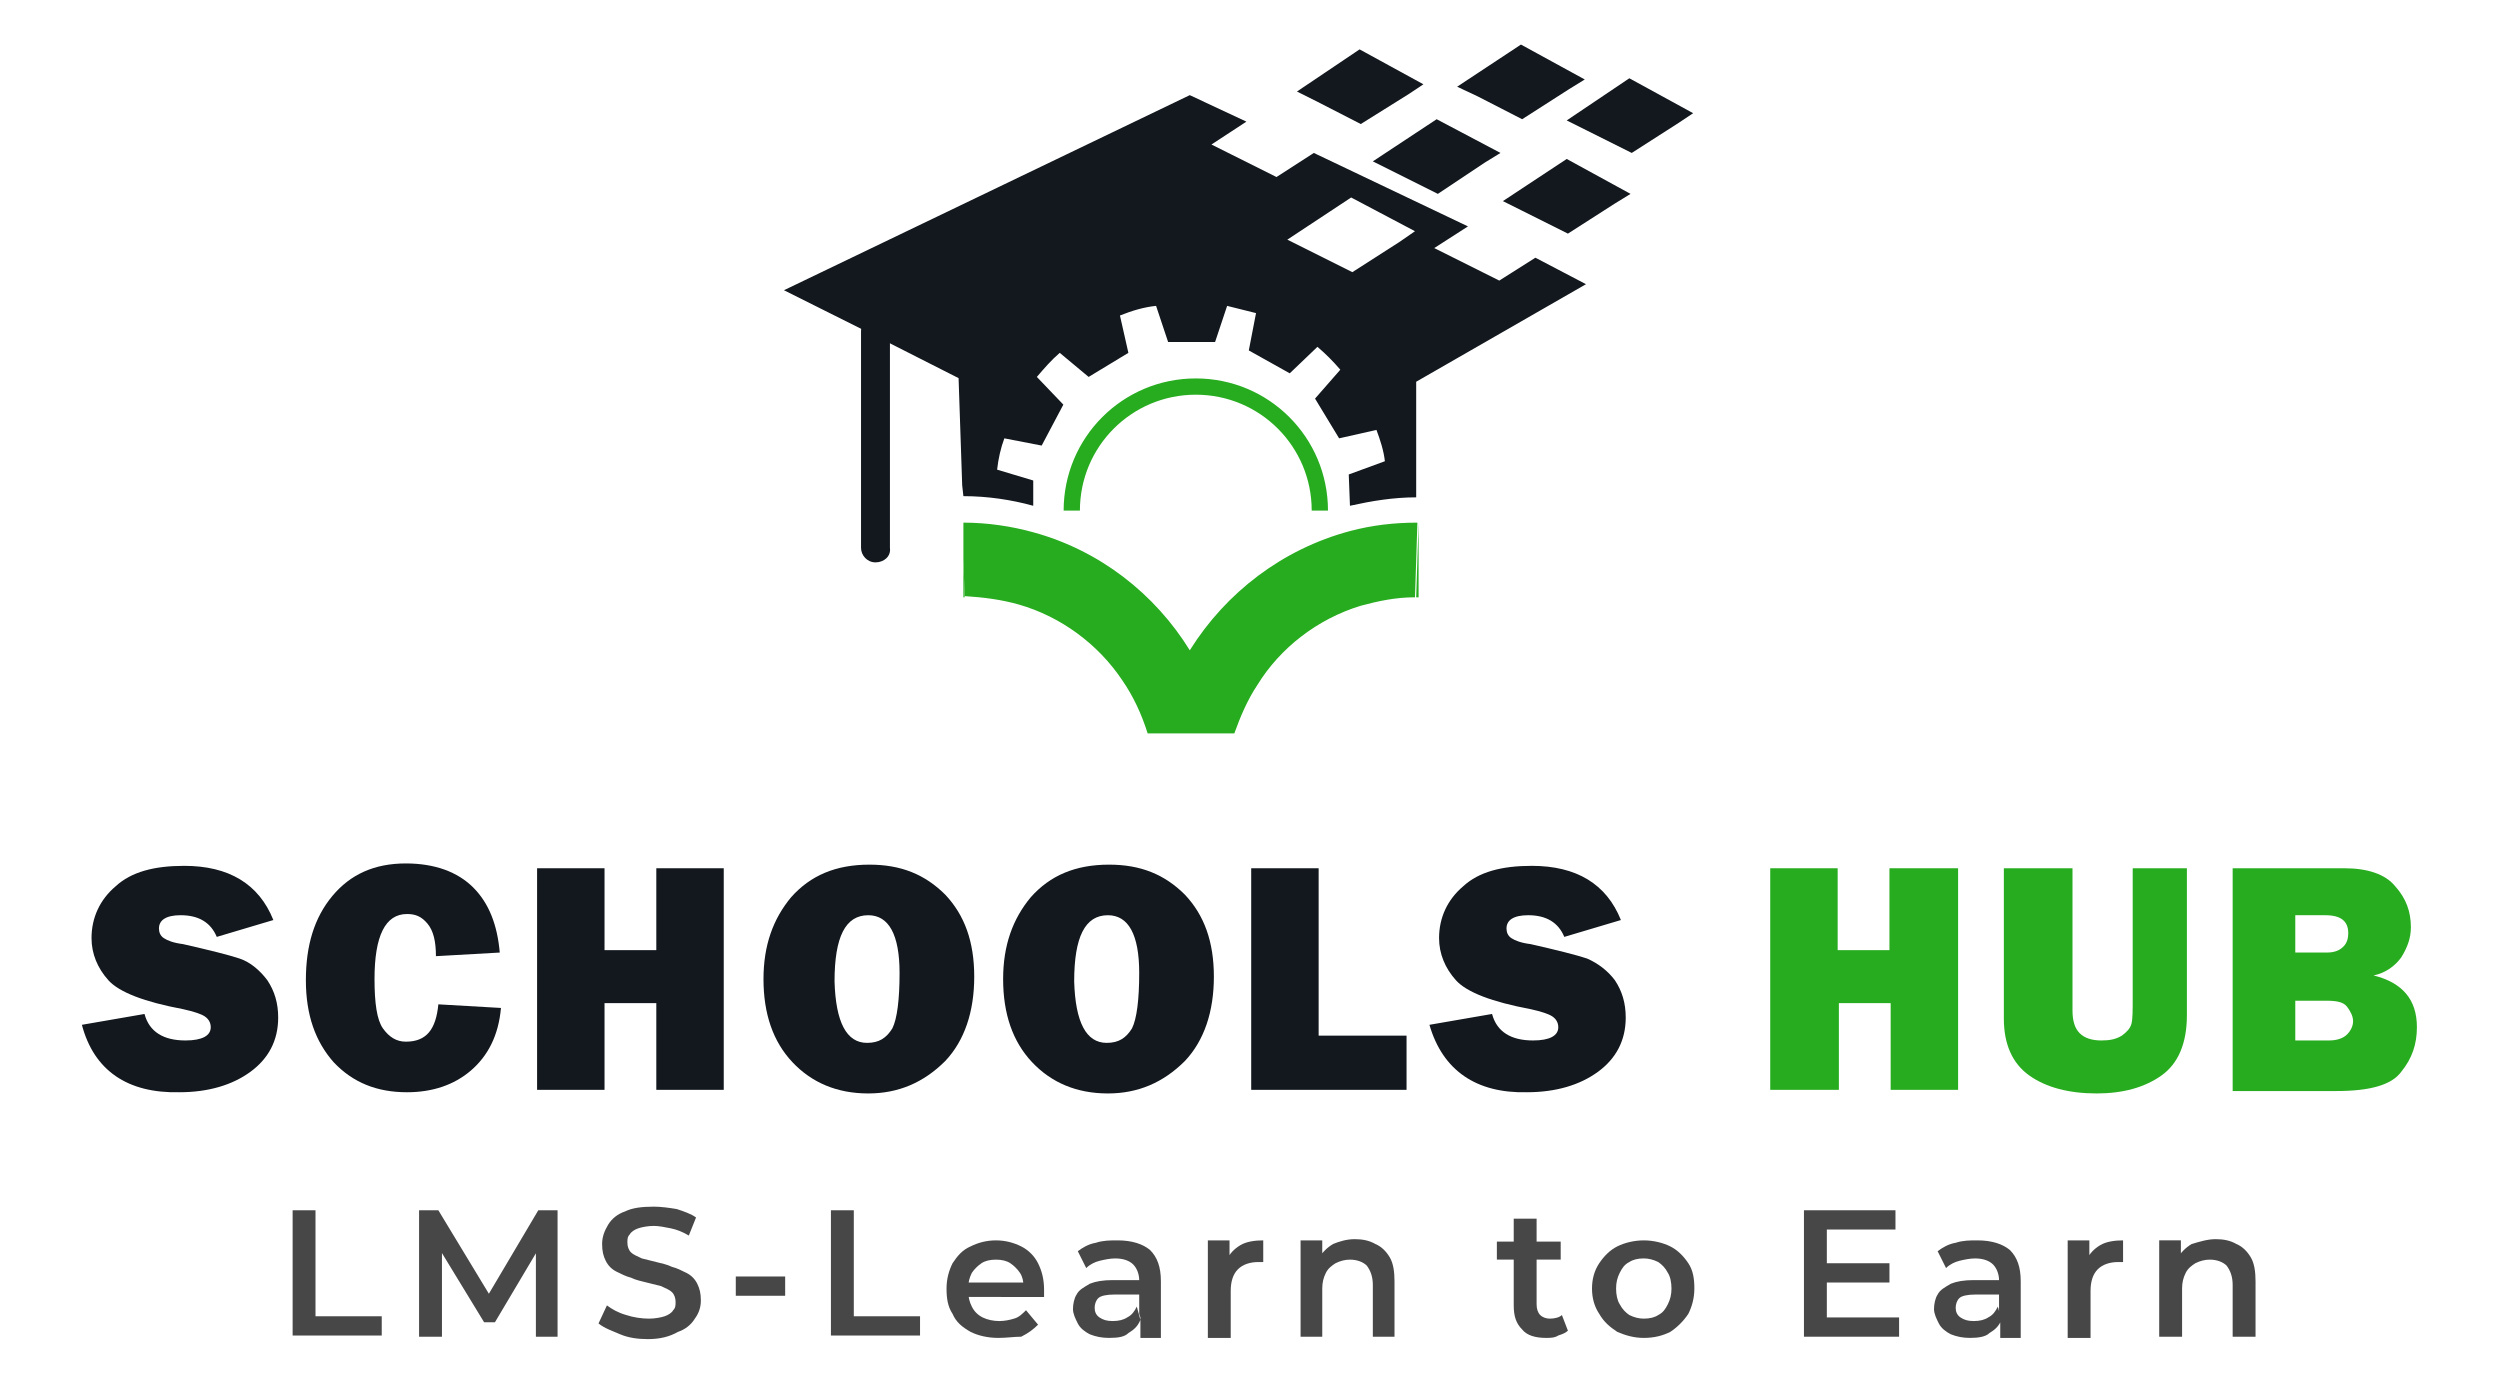 <?xml version="1.0" encoding="utf-8"?>
<!-- Generator: Adobe Illustrator 26.0.0, SVG Export Plug-In . SVG Version: 6.00 Build 0)  -->
<svg version="1.1" id="Layer_1" xmlns="http://www.w3.org/2000/svg" xmlns:xlink="http://www.w3.org/1999/xlink" x="0px" y="0px"
	 viewBox="0 0 207.6 114.9" style="enable-background:new 0 0 207.6 114.9;" xml:space="preserve">
<style type="text/css">
	.st0{fill:#12181E;}
	.st1{fill:#27AC1F;}
	.st2{fill:none;stroke:#27AC1F;stroke-width:1.351;stroke-miterlimit:10;}
	.st3{fill:#474747;}
</style>
<g>
	<g>
		<path class="st0" d="M6.8,85.1l5.2-0.9c0.4,1.5,1.6,2.2,3.4,2.2c1.4,0,2.1-0.4,2.1-1.1c0-0.4-0.2-0.7-0.5-0.9
			c-0.3-0.2-0.9-0.4-1.8-0.6c-3.2-0.6-5.3-1.4-6.2-2.4c-0.9-1-1.4-2.2-1.4-3.5c0-1.7,0.7-3.2,2-4.3c1.3-1.2,3.2-1.7,5.7-1.7
			c3.7,0,6.2,1.5,7.4,4.5l-4.7,1.4c-0.5-1.2-1.5-1.8-3-1.8c-1.2,0-1.8,0.4-1.8,1.1c0,0.3,0.1,0.6,0.4,0.8c0.3,0.2,0.8,0.4,1.6,0.5
			c2.2,0.5,3.8,0.9,4.7,1.2s1.7,1,2.3,1.8c0.6,0.9,0.9,1.9,0.9,3.1c0,1.9-0.8,3.4-2.3,4.5s-3.5,1.7-5.9,1.7
			C10.6,90.8,7.8,88.9,6.8,85.1z"/>
		<path class="st0" d="M36.4,83.4l5.2,0.3c-0.2,2.3-1.1,4-2.5,5.2c-1.4,1.2-3.2,1.8-5.3,1.8c-2.5,0-4.5-0.8-6.1-2.5
			c-1.5-1.7-2.3-3.9-2.3-6.8c0-2.9,0.7-5.2,2.2-7c1.5-1.8,3.5-2.7,6.1-2.7c2.4,0,4.3,0.7,5.6,2c1.3,1.3,2,3.1,2.2,5.4l-5.3,0.3
			c0-1.2-0.2-2.1-0.7-2.7s-1-0.8-1.7-0.8c-1.8,0-2.7,1.8-2.7,5.4c0,2,0.2,3.4,0.7,4.1c0.5,0.7,1.1,1.1,1.9,1.1
			C35.4,86.5,36.2,85.5,36.4,83.4z"/>
		<path class="st0" d="M60.1,72.1v18.4h-5.6v-7.2h-4.3v7.2h-5.6V72.1h5.6v6.8h4.3v-6.8H60.1z"/>
		<path class="st0" d="M72.1,90.8c-2.6,0-4.7-0.9-6.3-2.6c-1.6-1.7-2.4-4-2.4-6.9c0-2.8,0.8-5,2.3-6.8c1.6-1.8,3.7-2.7,6.5-2.7
			c2.6,0,4.6,0.8,6.3,2.5c1.6,1.7,2.4,3.9,2.4,6.8c0,2.9-0.8,5.3-2.4,7C76.7,89.9,74.6,90.8,72.1,90.8z M72,86.6
			c1,0,1.6-0.4,2.1-1.2c0.4-0.8,0.6-2.4,0.6-4.6c0-3.2-0.9-4.8-2.6-4.8c-1.9,0-2.8,1.8-2.8,5.5C69.4,84.9,70.3,86.6,72,86.6z"/>
		<path class="st0" d="M92,90.8c-2.6,0-4.7-0.9-6.3-2.6c-1.6-1.7-2.4-4-2.4-6.9c0-2.8,0.8-5,2.3-6.8c1.6-1.8,3.7-2.7,6.5-2.7
			c2.6,0,4.6,0.8,6.3,2.5c1.6,1.7,2.4,3.9,2.4,6.8c0,2.9-0.8,5.3-2.4,7C96.6,89.9,94.5,90.8,92,90.8z M91.9,86.6
			c1,0,1.6-0.4,2.1-1.2c0.4-0.8,0.6-2.4,0.6-4.6c0-3.2-0.9-4.8-2.6-4.8c-1.9,0-2.8,1.8-2.8,5.5C89.3,84.9,90.2,86.6,91.9,86.6z"/>
		<path class="st0" d="M116.8,86v4.5h-12.9V72.1h5.6V86H116.8z"/>
		<path class="st0" d="M118.7,85.1l5.2-0.9c0.4,1.5,1.6,2.2,3.4,2.2c1.4,0,2.1-0.4,2.1-1.1c0-0.4-0.2-0.7-0.5-0.9
			c-0.3-0.2-0.9-0.4-1.8-0.6c-3.2-0.6-5.3-1.4-6.2-2.4c-0.9-1-1.4-2.2-1.4-3.5c0-1.7,0.7-3.2,2-4.3c1.3-1.2,3.2-1.7,5.7-1.7
			c3.7,0,6.2,1.5,7.4,4.5l-4.7,1.4c-0.5-1.2-1.5-1.8-3-1.8c-1.2,0-1.8,0.4-1.8,1.1c0,0.3,0.1,0.6,0.4,0.8c0.3,0.2,0.8,0.4,1.6,0.5
			c2.2,0.5,3.8,0.9,4.7,1.2c0.9,0.4,1.7,1,2.3,1.8c0.6,0.9,0.9,1.9,0.9,3.1c0,1.9-0.8,3.4-2.3,4.5s-3.5,1.7-5.9,1.7
			C122.6,90.8,119.8,88.9,118.7,85.1z"/>
		<path class="st1" d="M162.6,72.1v18.4H157v-7.2h-4.3v7.2H147V72.1h5.6v6.8h4.3v-6.8H162.6z"/>
		<path class="st1" d="M181.6,72.1v12.2c0,2.3-0.7,4-2.1,5c-1.4,1-3.2,1.5-5.4,1.5c-2.3,0-4.2-0.5-5.6-1.5c-1.4-1-2.1-2.6-2.1-4.7
			V72.1h5.7v11.8c0,0.9,0.2,1.5,0.6,1.9s1,0.6,1.8,0.6c0.7,0,1.2-0.1,1.7-0.4c0.4-0.3,0.7-0.6,0.8-1c0.1-0.4,0.1-1.1,0.1-2.2V72.1
			H181.6z"/>
		<path class="st1" d="M185.4,90.5V72.1h9.3c1.9,0,3.4,0.5,4.2,1.5c0.9,1,1.3,2.1,1.3,3.4c0,0.9-0.3,1.7-0.8,2.5
			c-0.5,0.7-1.3,1.3-2.3,1.5c2.4,0.6,3.6,2,3.6,4.3c0,1.4-0.4,2.6-1.3,3.7c-0.8,1.1-2.6,1.6-5.4,1.6H185.4z M190.6,79.1h2.6
			c0.7,0,1.1-0.2,1.4-0.5c0.3-0.3,0.4-0.7,0.4-1.1c0-1-0.6-1.5-1.9-1.5h-2.5V79.1z M190.6,86.4h2.8c0.7,0,1.2-0.2,1.5-0.5
			c0.3-0.3,0.5-0.7,0.5-1.1s-0.2-0.8-0.5-1.2c-0.3-0.4-0.9-0.5-1.7-0.5h-2.6V86.4z"/>
	</g>
	<g>
		<path class="st0" d="M127.5,21.4l-3,1.9l-3.8-1.9l-1.6-0.8l2.8-1.8l-12.8-6.1l-3.1,2l-3.8-1.9l-1.6-0.8l2.9-1.9l-4.7-2.2
			L65.1,24.1l7.6,3.8l6.9,3.5l0.3,8.9l0.1,0.9c2,0,4,0.3,5.8,0.8l0-2.1l-3-0.9c0.1-0.9,0.3-1.8,0.6-2.6l3.1,0.6l1.8-3.4l-2.2-2.3
			c0.6-0.7,1.2-1.4,1.9-2l2.4,2l3.3-2l-0.7-3.1c1-0.4,2-0.7,3-0.8l1,3h3.9l1-3c0.8,0.2,1.6,0.4,2.4,0.6l-0.6,3.1l3.4,1.9l2.3-2.2
			c0.7,0.6,1.3,1.2,1.9,1.9l-2.1,2.4l2,3.3l3.1-0.7c0.3,0.8,0.6,1.7,0.7,2.6l-3,1.1l0.1,2.6c1.8-0.4,3.6-0.7,5.5-0.7l0-0.9v-8.7
			l14.1-8.1L127.5,21.4z M116.2,20.1l-3.9,2.5l-3.8-1.9l-1.6-0.8l5.3-3.5l5.3,2.8L116.2,20.1z"/>
		<g>
			<g>
				<path class="st1" d="M117.8,43.4v6.2h-0.2L117.8,43.4C117.7,43.4,117.7,43.4,117.8,43.4z"/>
				<path class="st1" d="M117.7,43.4l-0.2,6.2c-1.6,0-3,0.3-4.5,0.7c-3.6,1.1-6.7,3.5-8.6,6.6h0c-0.8,1.2-1.4,2.6-1.9,4h-7.2
					c-0.5-1.6-1.2-3.1-2.1-4.4c-2-3-5.1-5.3-8.6-6.3c-1.4-0.4-2.9-0.6-4.5-0.7L80,46.4v-3c2,0,4,0.3,5.8,0.8
					c5.5,1.5,10.1,5.1,13,9.8c3-4.8,7.7-8.4,13.3-9.9C114,43.6,115.8,43.4,117.7,43.4z"/>
				<polygon class="st1" points="80.1,49.6 80,49.6 80,46.4 				"/>
			</g>
		</g>
		<g>
			<path class="st0" d="M72.7,46.7c-0.7,0-1.2-0.6-1.2-1.2v-18c0-0.7,0.6-1.2,1.2-1.2c0.7,0,1.2,0.6,1.2,1.2v18
				C74,46.2,73.4,46.7,72.7,46.7z"/>
		</g>
		<polygon class="st0" points="124.6,12.7 123.3,13.5 119.4,16.1 115.6,14.2 114,13.4 119.3,9.9 		"/>
		<polygon class="st0" points="140.6,9.4 139.4,10.2 135.5,12.7 131.7,10.8 130.1,10 135.3,6.5 		"/>
		<polygon class="st0" points="118.2,7 117,7.8 113,10.3 109.3,8.4 107.7,7.6 112.9,4.1 		"/>
		<polygon class="st0" points="131.6,6.6 130.3,7.4 126.4,9.9 122.7,8 121,7.2 126.3,3.7 		"/>
		<polygon class="st0" points="135.4,16.1 134.1,16.9 130.2,19.4 126.4,17.5 124.8,16.7 130.1,13.2 		"/>
	</g>
	<path class="st2" d="M89,42.4c0-5.7,4.6-10.3,10.3-10.3s10.3,4.6,10.3,10.3"/>
	<g>
		<path class="st3" d="M24.3,111v-10.5h1.9v8.8h5.5v1.6H24.3z"/>
		<path class="st3" d="M34.8,111v-10.5h1.6l4.6,7.6h-0.8l4.5-7.6h1.6l0,10.5h-1.8l0-7.6h0.4l-3.8,6.4h-0.9l-3.9-6.4h0.4v7.6H34.8z"
			/>
		<path class="st3" d="M53.8,111.2c-0.8,0-1.6-0.1-2.3-0.4s-1.3-0.5-1.8-0.9l0.7-1.5c0.4,0.3,0.9,0.6,1.6,0.8
			c0.6,0.2,1.3,0.3,1.9,0.3c0.5,0,1-0.1,1.3-0.2c0.3-0.1,0.6-0.3,0.7-0.5c0.2-0.2,0.2-0.4,0.2-0.7c0-0.3-0.1-0.6-0.3-0.8
			s-0.5-0.3-0.9-0.5c-0.4-0.1-0.8-0.2-1.2-0.3c-0.4-0.1-0.9-0.2-1.3-0.4c-0.4-0.1-0.8-0.3-1.2-0.5c-0.4-0.2-0.7-0.5-0.9-0.9
			c-0.2-0.4-0.3-0.8-0.3-1.4c0-0.6,0.2-1.1,0.5-1.6c0.3-0.5,0.8-0.9,1.4-1.1c0.6-0.3,1.4-0.4,2.4-0.4c0.6,0,1.3,0.1,1.9,0.2
			c0.6,0.2,1.2,0.4,1.6,0.7l-0.6,1.5c-0.5-0.3-1-0.5-1.5-0.6c-0.5-0.1-1-0.2-1.4-0.2c-0.5,0-1,0.1-1.3,0.2c-0.3,0.1-0.6,0.3-0.7,0.5
			c-0.2,0.2-0.2,0.4-0.2,0.7c0,0.3,0.1,0.6,0.3,0.8c0.2,0.2,0.5,0.3,0.9,0.5c0.4,0.1,0.8,0.2,1.2,0.3c0.4,0.1,0.9,0.2,1.3,0.4
			c0.4,0.1,0.8,0.3,1.2,0.5c0.4,0.2,0.7,0.5,0.9,0.9c0.2,0.4,0.3,0.8,0.3,1.4c0,0.6-0.2,1.1-0.5,1.5c-0.3,0.5-0.8,0.9-1.4,1.1
			C55.6,111,54.8,111.2,53.8,111.2z"/>
		<path class="st3" d="M61.1,107.6v-1.6h4.1v1.6H61.1z"/>
		<path class="st3" d="M69,111v-10.5h1.9v8.8h5.5v1.6H69z"/>
		<path class="st3" d="M82.9,111.1c-0.9,0-1.7-0.2-2.3-0.5c-0.7-0.4-1.2-0.8-1.5-1.5c-0.4-0.6-0.5-1.3-0.5-2.1
			c0-0.8,0.2-1.5,0.5-2.1c0.4-0.6,0.8-1.1,1.5-1.4c0.6-0.3,1.3-0.5,2.1-0.5c0.8,0,1.5,0.2,2.1,0.5c0.6,0.3,1.1,0.8,1.4,1.4
			c0.3,0.6,0.5,1.3,0.5,2.2c0,0.1,0,0.2,0,0.3c0,0.1,0,0.2,0,0.3H80v-1.2h5.7l-0.7,0.4c0-0.5-0.1-0.9-0.3-1.2
			c-0.2-0.3-0.5-0.6-0.8-0.8c-0.3-0.2-0.7-0.3-1.2-0.3c-0.5,0-0.9,0.1-1.2,0.3c-0.3,0.2-0.6,0.5-0.8,0.8c-0.2,0.4-0.3,0.8-0.3,1.2
			v0.3c0,0.5,0.1,0.9,0.3,1.3c0.2,0.4,0.5,0.7,0.9,0.9c0.4,0.2,0.9,0.3,1.4,0.3c0.4,0,0.9-0.1,1.2-0.2c0.4-0.1,0.7-0.4,1-0.7l1,1.2
			c-0.4,0.4-0.8,0.7-1.4,1C84.2,111,83.6,111.1,82.9,111.1z"/>
		<path class="st3" d="M92.1,111.1c-0.6,0-1.1-0.1-1.6-0.3c-0.4-0.2-0.8-0.5-1-0.9c-0.2-0.4-0.4-0.8-0.4-1.2c0-0.4,0.1-0.9,0.3-1.2
			c0.2-0.4,0.6-0.6,1.1-0.9c0.5-0.2,1.1-0.3,1.9-0.3h2.3v1.2h-2.2c-0.6,0-1.1,0.1-1.3,0.3c-0.2,0.2-0.3,0.5-0.3,0.8
			c0,0.3,0.1,0.6,0.4,0.8c0.3,0.2,0.6,0.3,1.1,0.3c0.5,0,0.9-0.1,1.2-0.3c0.4-0.2,0.6-0.5,0.8-0.9l0.3,1.1c-0.2,0.5-0.5,0.8-1,1.1
			C93.4,111,92.9,111.1,92.1,111.1z M94.7,111v-1.6l-0.1-0.3v-2.8c0-0.5-0.2-1-0.5-1.3c-0.3-0.3-0.8-0.5-1.5-0.5
			c-0.4,0-0.9,0.1-1.3,0.2s-0.8,0.3-1.1,0.6l-0.7-1.4c0.4-0.3,0.9-0.6,1.5-0.7c0.6-0.2,1.2-0.2,1.8-0.2c1.2,0,2.1,0.3,2.7,0.8
			c0.6,0.6,0.9,1.4,0.9,2.6v4.7H94.7z"/>
		<path class="st3" d="M100.3,111v-8h1.8v2.2l-0.2-0.6c0.2-0.5,0.6-0.9,1.1-1.2c0.5-0.3,1.2-0.4,1.9-0.4v1.8c-0.1,0-0.2,0-0.2,0
			c-0.1,0-0.1,0-0.2,0c-0.7,0-1.3,0.2-1.7,0.6c-0.4,0.4-0.6,1-0.6,1.8v3.9H100.3z"/>
		<path class="st3" d="M112.5,102.9c0.6,0,1.2,0.1,1.7,0.4c0.5,0.2,0.9,0.6,1.2,1.1c0.3,0.5,0.4,1.2,0.4,2v4.6H114v-4.3
			c0-0.7-0.2-1.2-0.5-1.6c-0.3-0.3-0.8-0.5-1.4-0.5c-0.4,0-0.8,0.1-1.2,0.3c-0.3,0.2-0.6,0.4-0.8,0.8c-0.2,0.4-0.3,0.8-0.3,1.3v4
			H108v-8h1.8v2.2l-0.3-0.7c0.3-0.5,0.7-0.9,1.2-1.2C111.2,103.1,111.8,102.9,112.5,102.9z"/>
		<path class="st3" d="M124.3,104.6v-1.5h5.3v1.5H124.3z M128.4,111.1c-0.9,0-1.6-0.2-2-0.7c-0.5-0.5-0.7-1.1-0.7-2v-7.2h1.9v7.1
			c0,0.4,0.1,0.7,0.3,0.9c0.2,0.2,0.5,0.3,0.8,0.3c0.4,0,0.8-0.1,1-0.3l0.5,1.3c-0.2,0.2-0.5,0.3-0.8,0.4
			C129.1,111.1,128.7,111.1,128.4,111.1z"/>
		<path class="st3" d="M136.5,111.1c-0.8,0-1.5-0.2-2.2-0.5c-0.6-0.4-1.1-0.8-1.5-1.5c-0.4-0.6-0.6-1.3-0.6-2.1
			c0-0.8,0.2-1.5,0.6-2.1c0.4-0.6,0.9-1.1,1.5-1.4c0.6-0.3,1.4-0.5,2.2-0.5c0.8,0,1.6,0.2,2.2,0.5c0.6,0.3,1.1,0.8,1.5,1.4
			c0.4,0.6,0.5,1.3,0.5,2.1c0,0.8-0.2,1.5-0.5,2.1c-0.4,0.6-0.9,1.1-1.5,1.5C138.1,110.9,137.4,111.1,136.5,111.1z M136.5,109.5
			c0.5,0,0.9-0.1,1.2-0.3c0.4-0.2,0.6-0.5,0.8-0.9c0.2-0.4,0.3-0.8,0.3-1.3c0-0.5-0.1-1-0.3-1.3c-0.2-0.4-0.5-0.7-0.8-0.9
			c-0.4-0.2-0.8-0.3-1.2-0.3c-0.5,0-0.9,0.1-1.2,0.3c-0.4,0.2-0.6,0.5-0.8,0.9c-0.2,0.4-0.3,0.8-0.3,1.3c0,0.5,0.1,1,0.3,1.3
			c0.2,0.4,0.5,0.7,0.8,0.9C135.7,109.4,136.1,109.5,136.5,109.5z"/>
		<path class="st3" d="M151.8,109.4h5.9v1.6h-7.9v-10.5h7.6v1.6h-5.7V109.4z M151.7,104.9h5.2v1.6h-5.2V104.9z"/>
		<path class="st3" d="M163.6,111.1c-0.6,0-1.1-0.1-1.6-0.3c-0.4-0.2-0.8-0.5-1-0.9c-0.2-0.4-0.4-0.8-0.4-1.2c0-0.4,0.1-0.9,0.3-1.2
			c0.2-0.4,0.6-0.6,1.1-0.9c0.5-0.2,1.1-0.3,1.9-0.3h2.3v1.2H164c-0.6,0-1.1,0.1-1.3,0.3c-0.2,0.2-0.3,0.5-0.3,0.8
			c0,0.3,0.1,0.6,0.4,0.8c0.3,0.2,0.6,0.3,1.1,0.3c0.5,0,0.9-0.1,1.2-0.3c0.4-0.2,0.6-0.5,0.8-0.9l0.3,1.1c-0.2,0.5-0.5,0.8-1,1.1
			C164.9,111,164.3,111.1,163.6,111.1z M166.1,111v-1.6l-0.1-0.3v-2.8c0-0.5-0.2-1-0.5-1.3c-0.3-0.3-0.8-0.5-1.5-0.5
			c-0.4,0-0.9,0.1-1.3,0.2c-0.4,0.1-0.8,0.3-1.1,0.6l-0.7-1.4c0.4-0.3,0.9-0.6,1.5-0.7c0.6-0.2,1.2-0.2,1.8-0.2
			c1.2,0,2.1,0.3,2.7,0.8c0.6,0.6,0.9,1.4,0.9,2.6v4.7H166.1z"/>
		<path class="st3" d="M171.7,111v-8h1.8v2.2l-0.2-0.6c0.2-0.5,0.6-0.9,1.1-1.2c0.5-0.3,1.2-0.4,1.9-0.4v1.8c-0.1,0-0.2,0-0.2,0
			c-0.1,0-0.1,0-0.2,0c-0.7,0-1.3,0.2-1.7,0.6c-0.4,0.4-0.6,1-0.6,1.8v3.9H171.7z"/>
		<path class="st3" d="M184,102.9c0.6,0,1.2,0.1,1.7,0.4c0.5,0.2,0.9,0.6,1.2,1.1c0.3,0.5,0.4,1.2,0.4,2v4.6h-1.9v-4.3
			c0-0.7-0.2-1.2-0.5-1.6c-0.3-0.3-0.8-0.5-1.4-0.5c-0.4,0-0.8,0.1-1.2,0.3c-0.3,0.2-0.6,0.4-0.8,0.8c-0.2,0.4-0.3,0.8-0.3,1.3v4
			h-1.9v-8h1.8v2.2l-0.3-0.7c0.3-0.5,0.7-0.9,1.2-1.2C182.7,103.1,183.3,102.9,184,102.9z"/>
	</g>
</g>
</svg>
